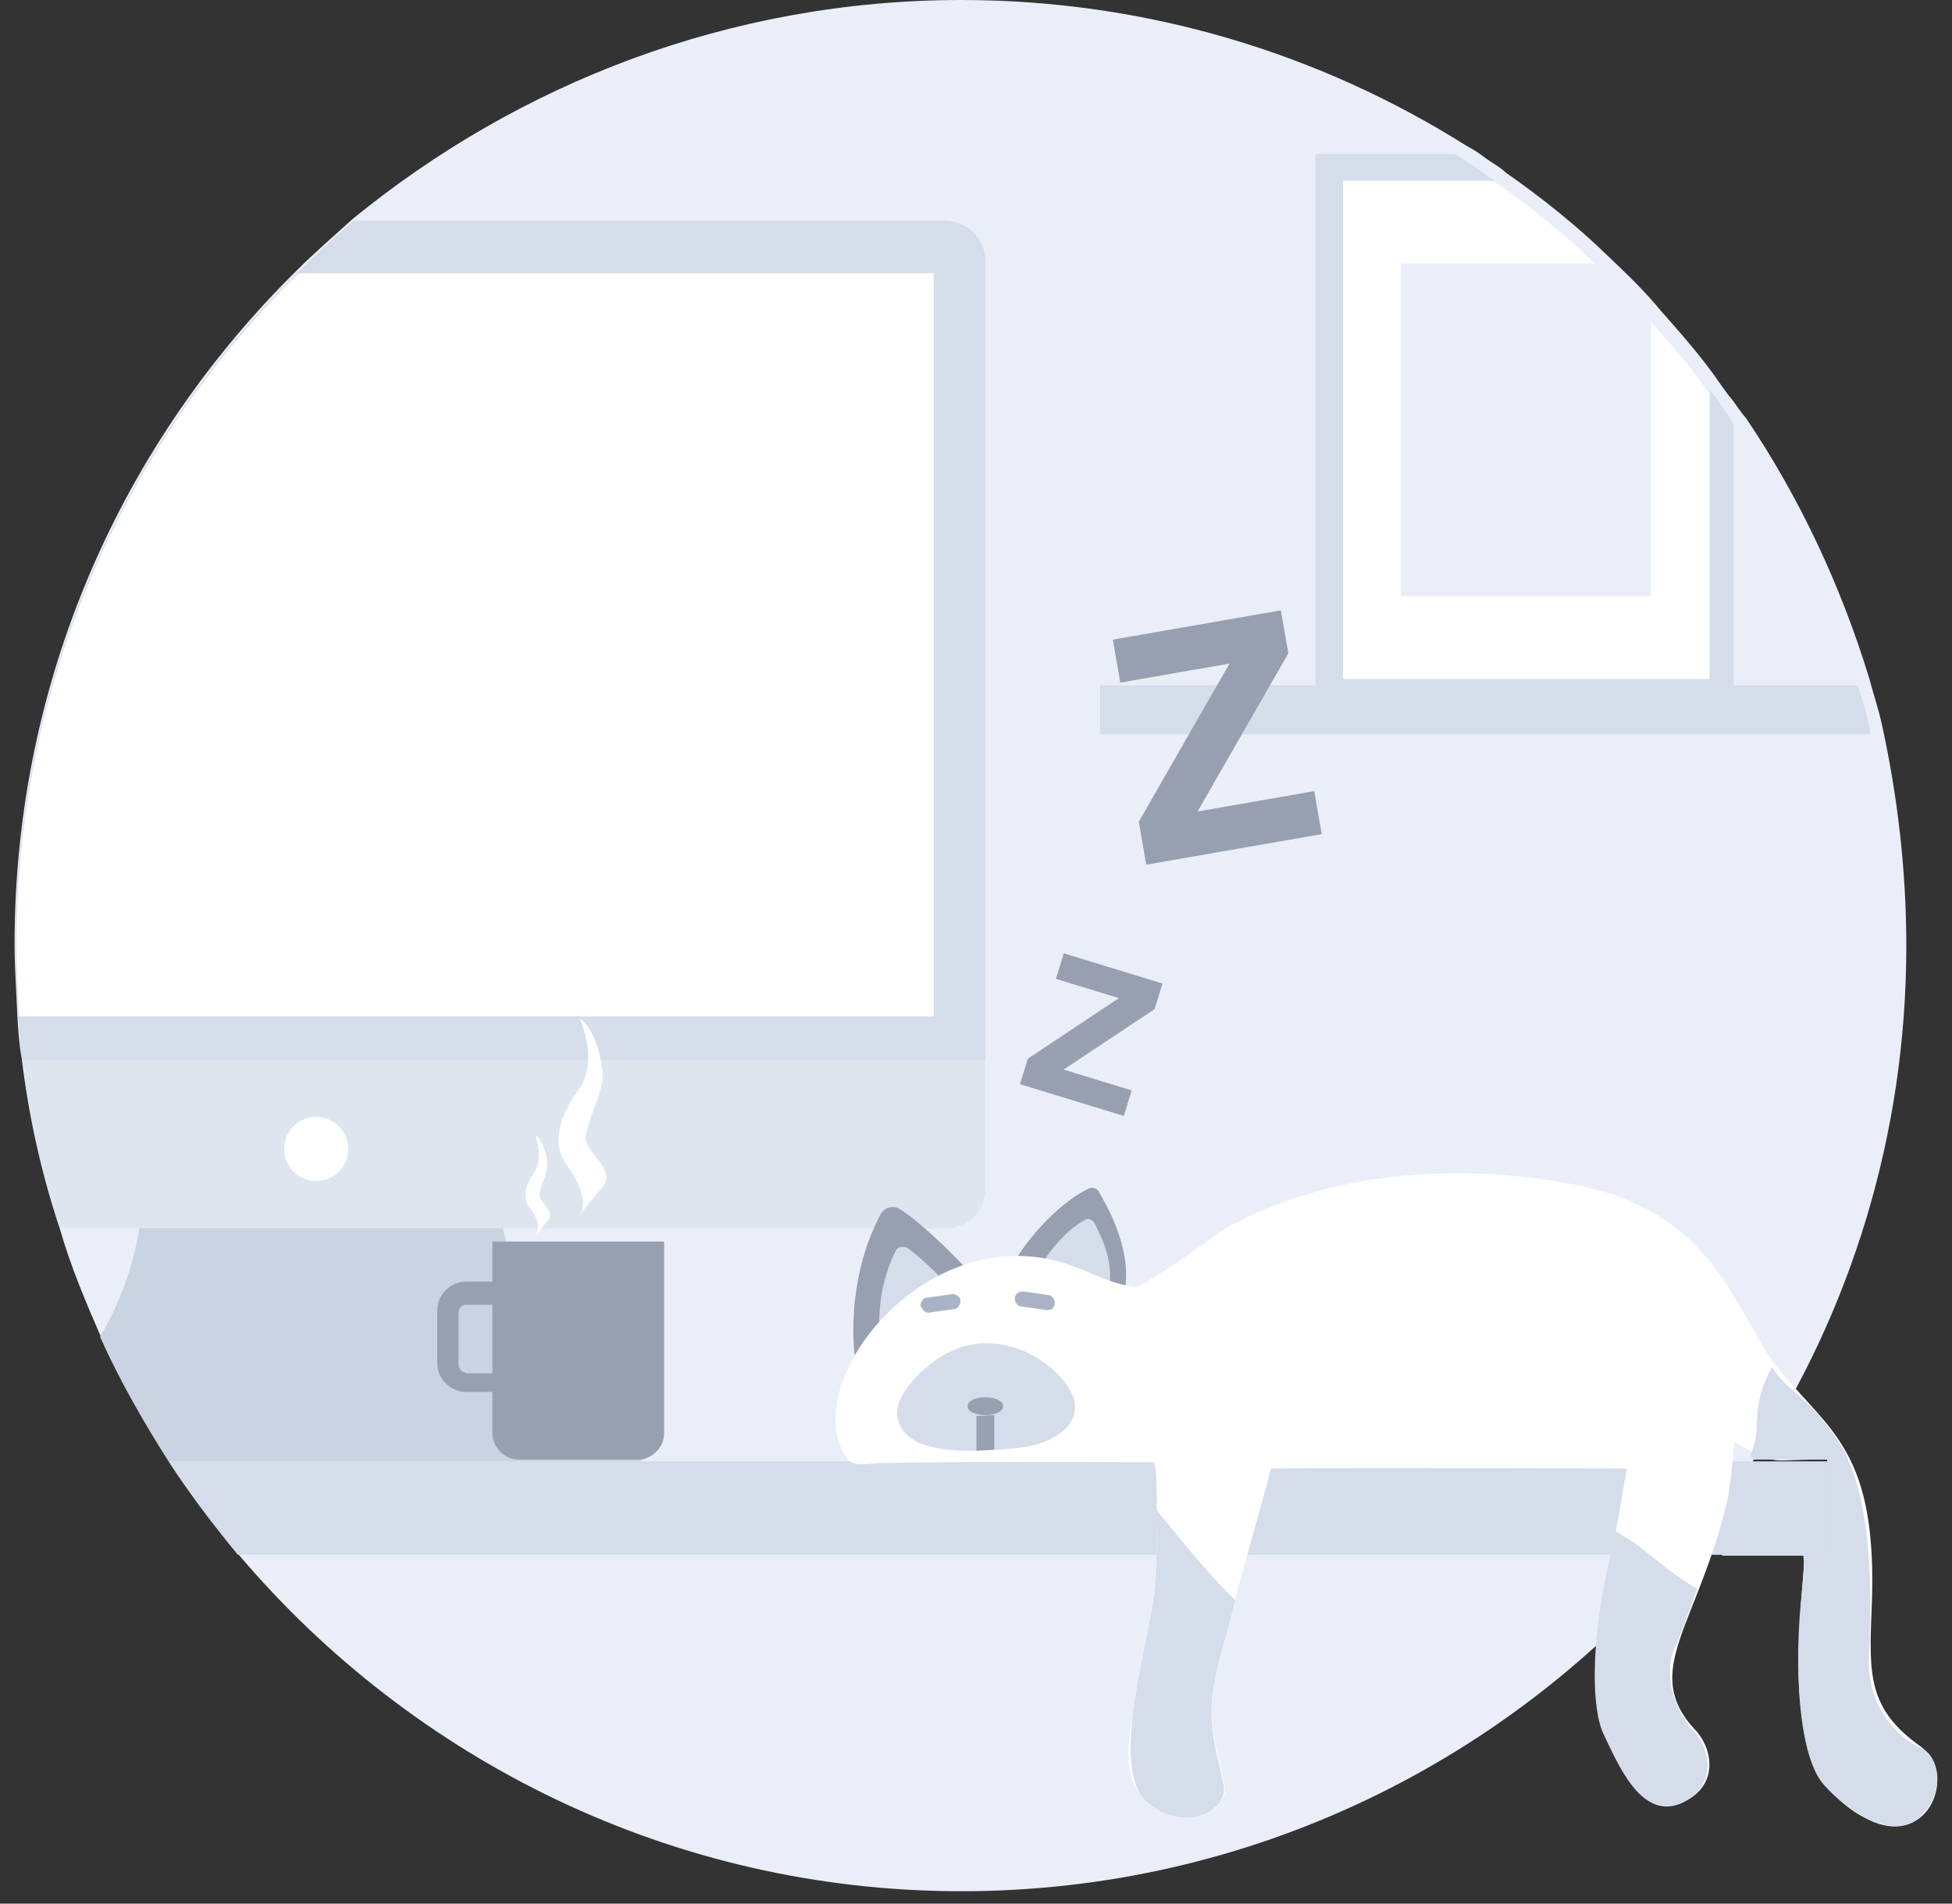 <svg width="120" height="117" viewBox="0 0 120 117" fill="none" xmlns="http://www.w3.org/2000/svg">
<rect x="0" y="0" width="120" height="117" fill="#333333" stroke="none"/>
<path d="M117.191 58.147C117.191 69.798 113.744 80.684 107.782 89.764C106.469 91.843 105.047 93.703 103.515 95.562C92.849 108.198 76.876 116.239 59.098 116.239C41.32 116.239 25.348 108.144 14.681 95.562C13.149 93.703 11.727 91.843 10.414 89.819C8.883 87.412 7.406 84.841 6.202 82.161C5.273 80.027 4.343 77.839 3.686 75.542C2.538 72.096 1.772 68.65 1.334 65.039C1.17 64.164 1.115 63.289 1.061 62.304C1.006 60.937 0.896 59.46 0.896 58.038C0.896 41.791 7.515 27.186 18.237 16.629C19.331 15.535 20.534 14.496 21.683 13.456C31.857 5.142 44.876 0 59.098 0C70.476 0 81.143 3.282 90.168 8.971C90.606 9.19 90.989 9.463 91.427 9.791C91.809 10.065 92.247 10.284 92.575 10.612C94.763 12.144 96.897 13.839 98.811 15.699C99.96 16.793 101.109 17.887 102.093 19.091C103.351 20.513 104.609 21.935 105.703 23.521C105.977 23.904 106.196 24.233 106.524 24.615C106.797 24.998 107.016 25.326 107.344 25.709C110.626 30.578 113.143 35.938 114.893 41.627C115.167 42.667 115.495 43.597 115.714 44.636C116.644 48.903 117.191 53.443 117.191 58.147Z" fill="#EAEEF9"/>
<path d="M112.322 89.764V95.563H14.626C13.094 93.703 11.672 91.843 10.359 89.819H112.322V89.764Z" fill="#D5DDEA"/>
<path d="M115.002 45.128H67.631V42.12H114.181C114.564 43.05 114.783 44.089 115.002 45.128Z" fill="#D5DDEA"/>
<path d="M105.922 25.053V42.502H81.744V10.338H90.715C91.098 10.612 91.536 10.831 91.864 11.159C94.052 12.691 96.185 14.386 98.1 16.246C99.248 17.34 100.397 18.434 101.382 19.637C102.64 21.06 103.898 22.482 104.992 24.068C105.375 24.342 105.703 24.725 105.922 25.053Z" fill="white"/>
<path d="M105.922 25.053C105.649 24.67 105.43 24.342 105.102 23.959V41.737H82.565V11.104H91.864C91.481 10.831 91.153 10.612 90.715 10.284C90.332 10.01 89.895 9.791 89.457 9.463H80.869V43.214H106.579V26.147C106.414 25.819 106.196 25.436 105.922 25.053Z" fill="#D5DDEA"/>
<path d="M101.492 19.583V36.65H86.121V16.192H98.101C99.359 17.286 100.453 18.38 101.492 19.583Z" fill="#EAEEF9"/>
<path d="M40.172 88.78C40.172 89.272 39.789 89.655 39.352 89.819C39.297 89.819 39.188 89.819 39.133 89.819H10.36C8.829 87.412 7.352 84.841 6.148 82.161C7.461 79.973 8.227 77.621 8.555 75.542C8.719 74.831 8.774 74.174 8.829 73.463H30.545C30.6 74.12 30.764 74.776 30.928 75.542C31.748 79.481 33.882 84.404 38.367 87.74H39.078C39.735 87.74 40.172 88.233 40.172 88.78Z" fill="#CAD3E2"/>
<path d="M60.575 16.027V73.081C60.575 74.448 59.481 75.487 58.168 75.487H3.686C2.592 72.205 1.826 68.759 1.389 65.149C1.225 64.274 1.17 63.398 1.115 62.414C1.061 60.992 0.951 59.569 0.951 58.147C0.951 41.901 7.57 27.296 18.291 16.739C19.385 15.645 20.589 14.605 21.738 13.566H58.059C59.536 13.566 60.575 14.769 60.575 16.027Z" fill="#DEE5EF"/>
<path d="M60.575 16.027V65.149H1.389C1.225 64.274 1.17 63.398 1.115 62.414C1.061 60.992 0.951 59.569 0.951 58.147C0.951 41.901 7.57 27.296 18.291 16.739C19.385 15.645 20.589 14.605 21.738 13.566H58.059C59.536 13.566 60.575 14.769 60.575 16.027Z" fill="#D5DDEA"/>
<path d="M57.403 16.738V62.468H1.17C1.115 61.046 1.006 59.624 1.006 58.202C1.006 41.956 7.625 27.351 18.346 16.793H57.403V16.738Z" fill="white"/>
<path d="M19.44 72.588C20.534 72.588 21.409 71.713 21.409 70.619C21.409 69.525 20.534 68.649 19.44 68.649C18.346 68.649 17.471 69.525 17.471 70.619C17.471 71.713 18.346 72.588 19.44 72.588Z" fill="white"/>
<path d="M30.27 76.417V78.769H28.629C27.699 78.769 26.879 79.59 26.879 80.52V83.802C26.879 84.732 27.699 85.552 28.629 85.552H30.27V88.069C30.27 88.944 30.982 89.71 31.911 89.71H39.187C40.062 89.71 40.828 88.999 40.828 88.069V76.308H30.27V76.417ZM28.629 84.349C28.41 84.349 28.192 84.13 28.192 83.911V80.629C28.192 80.41 28.41 80.192 28.629 80.192H30.27V84.404H28.629V84.349Z" fill="#989FB0"/>
<path d="M35.631 62.578C36.287 64.219 36.451 65.86 35.467 67.118C34.537 68.431 33.826 70.181 34.81 71.549C35.74 72.861 36.068 73.901 35.685 74.557C35.303 75.213 35.685 74.502 36.944 73.08C38.038 71.931 36.068 70.947 36.014 70.017C35.959 69.142 37.053 67.282 37.053 66.079C36.998 64.766 36.397 63.07 35.631 62.578Z" fill="white"/>
<path d="M32.897 69.744C33.171 70.564 33.28 71.385 32.843 72.041C32.405 72.698 32.022 73.573 32.569 74.229C33.061 74.885 33.171 75.378 33.007 75.761C32.843 76.144 33.007 75.761 33.663 75.05C34.155 74.448 33.225 73.956 33.171 73.518C33.116 73.08 33.663 72.205 33.663 71.549C33.608 70.838 33.335 70.017 32.897 69.744Z" fill="white"/>
<path d="M62.162 77.949C62.764 76.636 64.788 74.12 66.866 73.08C67.14 72.916 67.468 73.026 67.578 73.299C68.179 74.338 69.656 76.964 69.109 79.535C68.398 82.653 62.162 77.949 62.162 77.949Z" fill="#989FB0"/>
<path d="M59.59 78.168C59.59 78.168 56.965 75.323 55.269 74.284C54.831 74.065 54.339 74.229 54.12 74.667C52.261 78.168 52.261 82.215 52.698 84.349C53.191 86.646 57.129 80.301 57.129 80.301L59.59 78.168Z" fill="#989FB0"/>
<path d="M58.386 79.098C58.386 79.098 56.745 77.347 55.761 76.691C55.487 76.581 55.159 76.636 55.05 76.91C53.956 79.098 53.901 81.559 54.229 82.872C54.557 84.294 56.964 80.356 56.964 80.356L58.386 79.098Z" fill="#D5DDEA"/>
<path d="M63.857 78.113C64.186 77.237 65.499 75.596 66.757 74.94C66.921 74.885 67.085 74.94 67.249 75.104C67.577 75.76 68.507 77.456 68.179 79.152C67.741 81.231 63.857 78.113 63.857 78.113Z" fill="#D5DDEA"/>
<path d="M115.167 111.973C109.588 109.621 110.408 102.291 110.955 95.508C111.448 95.508 111.885 95.508 112.378 95.508C112.378 93.593 112.378 91.624 112.378 89.71C112.378 89.655 109.807 89.764 109.533 89.764C108.275 89.764 107.619 89.053 106.579 88.615C106.689 88.67 106.306 91.624 106.251 91.952C104.446 99.884 100.781 102.674 104.227 106.339C105.266 107.433 105.759 109.785 103.352 110.824C100.945 111.754 99.523 108.253 98.702 106.557C97.28 103.604 98.484 99.228 100.015 90.257C100.015 90.257 83.003 90.202 78.135 90.257C77.807 91.624 75.072 101.142 74.689 103.111C74.087 106.065 75.072 108.198 75.29 109.785C75.509 111.48 72.665 112.629 70.531 110.715C67.796 108.198 70.695 104.315 71.078 95.672C71.078 95.18 71.242 89.874 70.914 89.874C65.28 89.874 59.701 89.819 54.066 89.928C53.41 89.928 52.425 90.202 52.042 89.6C48.979 85.115 56.747 74.995 65.389 77.621C66.812 78.058 68.343 78.988 69.875 79.098C69.875 79.098 70.75 78.824 75.181 75.597C82.62 71.33 91.974 71.658 97.772 73.026C105.595 74.886 106.962 81.176 109.205 83.966C112.432 88.014 115.495 89.053 115.058 98.954C114.894 102.947 114.839 105.08 118.121 107.378C120.309 109.128 118.559 113.395 115.167 111.973Z" fill="white"/>
<path d="M62.981 88.943C62.38 88.998 61.614 89.108 60.903 89.108C60.684 89.108 60.41 89.108 60.191 89.162C57.785 89.217 55.487 88.889 55.159 87.084C54.94 85.661 56.964 83.856 58.058 83.254C61.778 81.176 65.607 84.239 66.044 86.099C66.373 87.685 64.677 88.67 62.981 88.943Z" fill="#D5DDEA"/>
<path d="M60.575 86.974C61.176 86.974 61.669 86.756 61.669 86.427C61.669 86.099 61.176 85.88 60.575 85.88C59.973 85.88 59.48 86.099 59.48 86.427C59.48 86.756 59.973 86.974 60.575 86.974Z" fill="#989FB0"/>
<path d="M61.121 86.974V89.108C60.793 89.108 60.355 89.162 60.027 89.162V87.029L61.121 86.974Z" fill="#989FB0"/>
<path d="M75.235 109.785C75.454 111.481 72.61 112.629 70.476 110.715C68.343 108.746 70.312 102.127 70.859 98.626C71.133 96.766 71.133 94.523 71.078 92.773C72.008 93.922 74.305 96.821 75.946 98.352C75.454 100.267 74.907 102.017 74.688 103.221C74.087 106.011 74.962 108.144 75.235 109.785Z" fill="#D5DDEA"/>
<path d="M104.117 106.393C105.157 107.487 105.649 109.84 103.242 110.879C100.835 111.809 99.413 108.308 98.593 106.612C97.772 104.916 97.936 100.869 98.593 97.587C98.811 96.438 99.085 95.18 99.249 94.086C99.741 94.359 100.288 94.687 100.726 95.016C101.875 95.891 103.023 96.93 104.336 97.641C103.735 99.337 103.242 100.705 102.914 101.361C102.203 103.166 103.078 105.299 104.117 106.393Z" fill="#D5DDEA"/>
<path d="M118.065 111.644C116.424 113.176 113.634 111.426 112.103 109.675C110.571 107.925 110.243 102.455 110.79 97.696C110.845 96.875 110.954 96.164 110.845 95.508H112.321V89.709H107.836C107.781 89.655 107.672 89.545 107.617 89.491C107.672 89.272 107.781 88.998 107.836 88.779C108.219 87.631 107.617 86.482 108.93 84.02C109.313 84.622 109.641 84.95 110.024 85.279C110.735 85.935 111.501 86.427 112.814 88.287C115.385 91.788 115.002 99.173 114.892 102.072C114.838 105.08 116.862 106.94 118.12 107.432C119.214 107.979 119.651 110.113 118.065 111.644Z" fill="#D5DDEA"/>
<path d="M64.405 80.52H64.35L62.819 80.301C62.545 80.301 62.381 80.028 62.381 79.809C62.381 79.535 62.654 79.371 62.873 79.371L64.405 79.59C64.678 79.59 64.842 79.863 64.842 80.082C64.842 80.41 64.624 80.52 64.405 80.52Z" fill="#AAB2C5"/>
<path d="M57.02 80.684H57.074L58.606 80.465C58.88 80.465 59.044 80.191 59.044 79.972C59.044 79.699 58.77 79.535 58.551 79.535L57.02 79.754C56.746 79.754 56.582 80.027 56.582 80.246C56.691 80.465 56.801 80.629 57.02 80.684Z" fill="#AAB2C5"/>
<path d="M68.871 41.954L68.411 39.314L78.74 37.514L79.2 40.154L73.622 49.876L80.794 48.626L81.254 51.266L70.466 53.146L70.007 50.506L75.585 40.784L68.871 41.954Z" fill="#989FB0"/>
<path d="M64.915 60.163L65.395 58.594L71.463 60.448L70.984 62.017L65.385 65.74L69.57 67.019L69.09 68.588L62.708 66.638L63.187 65.069L68.786 61.346L64.915 60.163Z" fill="#989FB0"/>
<path d="M107.071 89.874H112.322V89.819V95.617H105.867" fill="#D5DDEA"/>
</svg>
